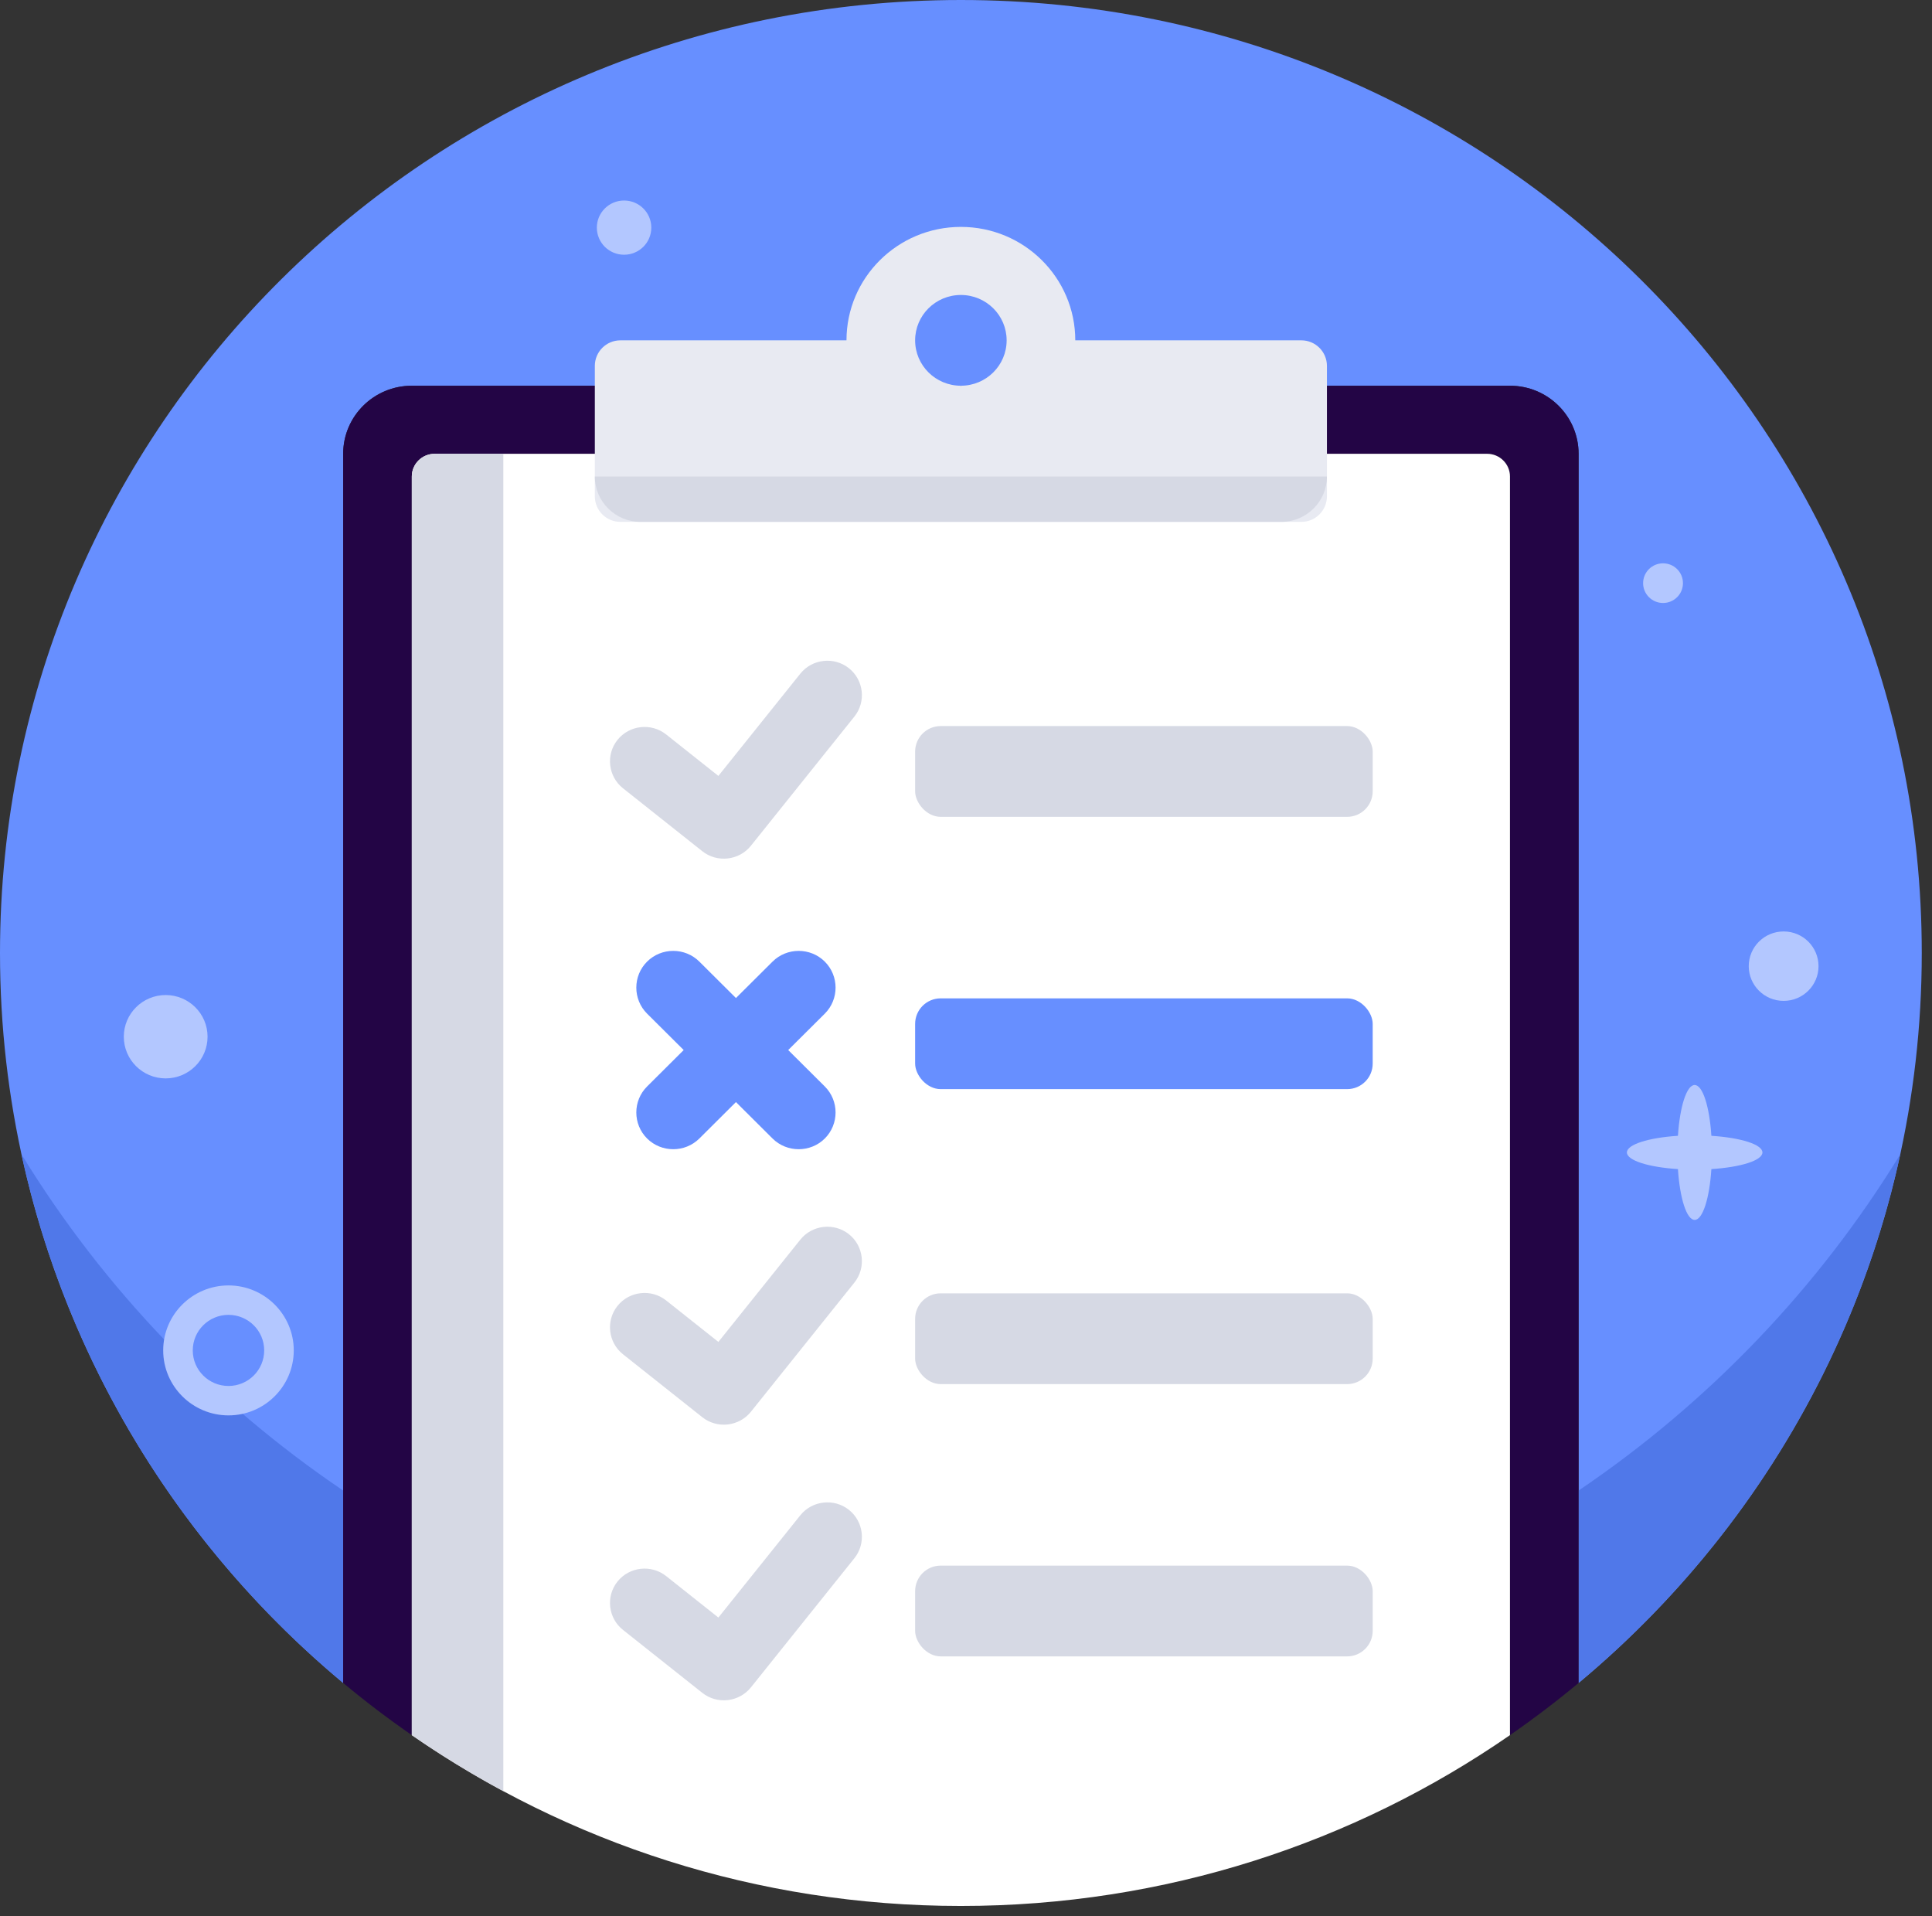 <?xml version="1.0" encoding="UTF-8"?>
<svg width="121px" height="120px" viewBox="0 0 121 120" version="1.1" xmlns="http://www.w3.org/2000/svg" xmlns:xlink="http://www.w3.org/1999/xlink">
    <rect x="0" y="0" width="121" height="120" fill="#333333" stroke="none"/>
    <!-- Generator: Sketch 53.2 (72643) - https://sketchapp.com -->
    <title>survey icon</title>
    <desc>Created with Sketch.</desc>
    <g id="Page-1" stroke="none" stroke-width="1" fill="none" fill-rule="evenodd">
        <g id="Final-Error" transform="translate(-96, -96)">
            <g id="Broken-Site-Modal">
                <g id="survey-icon" transform="translate(96, 96)">
                    <g transform="translate(0, -1.421)">
                        <g id="Group-3" transform="translate(0, 0.365)">
                            <path d="M98.866,106.448 L98.866,29.474 C98.866,27.12 96.941,25.211 94.567,25.211 L25.791,25.211 C23.417,25.211 21.493,27.12 21.493,29.474 L21.493,106.447 C8.353,95.5 0,79.084 0,60.734 C0,27.775 26.943,1.056 60.179,1.056 C93.415,1.056 120.359,27.775 120.359,60.734 C120.359,79.084 112.006,95.5 98.866,106.448 L98.866,106.448 Z" id="Path" fill="#678FFF"></path>
                            <path d="M98.866,106.447 L98.866,94.397 C107.004,88.896 113.891,81.708 119.013,73.341 C116.155,86.519 108.909,98.08 98.866,106.447 L98.866,106.447 Z M21.493,106.448 C11.45,98.081 4.204,86.519 1.345,73.341 C6.468,81.709 13.354,88.897 21.493,94.397 L21.493,106.448 L21.493,106.448 Z" id="Shape" fill="#5078E9"></path>
                        </g>
                        <path d="M62.406,22.755 C62.406,24.148 61.27,25.277 59.871,25.277 C58.47,25.277 57.336,24.148 57.336,22.755 C57.336,21.361 58.47,20.232 59.871,20.232 C61.27,20.232 62.406,21.361 62.406,22.755" id="Fill-16" fill="#678FFF"></path>
                        <path d="M12.999,66.342 C12.999,67.783 11.824,68.952 10.376,68.952 C8.928,68.952 7.754,67.783 7.754,66.342 C7.754,64.901 8.928,63.732 10.376,63.732 C11.824,63.732 12.999,64.901 12.999,66.342" id="Fill-36" fill="#B3C7FF"></path>
                        <path d="M40.791,15.676 C40.791,16.614 40.028,17.373 39.085,17.373 C38.143,17.373 37.38,16.614 37.38,15.676 C37.38,14.738 38.143,13.978 39.085,13.978 C40.028,13.978 40.791,14.738 40.791,15.676" id="Fill-38" fill="#B3C7FF"></path>
                        <path d="M14.31,89.134 C12.565,89.134 11.147,87.721 11.147,85.985 C11.147,84.25 12.565,82.838 14.31,82.838 C16.054,82.838 17.472,84.25 17.472,85.985 C17.472,87.721 16.054,89.134 14.31,89.134" id="Fill-40" fill="#678FFF"></path>
                        <path d="M14.31,81.917 C12.055,81.917 10.221,83.742 10.221,85.986 C10.221,88.229 12.055,90.055 14.31,90.055 C16.564,90.055 18.398,88.229 18.398,85.986 C18.398,83.742 16.564,81.917 14.31,81.917 M14.31,83.76 C15.545,83.76 16.546,84.757 16.546,85.986 C16.546,87.215 15.545,88.213 14.31,88.213 C13.075,88.213 12.073,87.215 12.073,85.986 C12.073,84.757 13.075,83.76 14.31,83.76" id="Fill-42" fill="#B3C7FF"></path>
                        <path d="M105.403,37.939 C105.403,38.625 104.844,39.181 104.155,39.181 C103.466,39.181 102.907,38.625 102.907,37.939 C102.907,37.253 103.466,36.697 104.155,36.697 C104.844,36.697 105.403,37.253 105.403,37.939" id="Fill-44" fill="#B3C7FF"></path>
                        <path d="M110.38,73.59 C110.38,73.087 109.02,72.666 107.183,72.547 C107.064,70.72 106.641,69.366 106.136,69.366 C105.631,69.366 105.208,70.72 105.088,72.547 C103.252,72.666 101.892,73.087 101.892,73.59 C101.892,74.092 103.252,74.514 105.088,74.632 C105.208,76.46 105.631,77.814 106.136,77.814 C106.641,77.814 107.064,76.46 107.183,74.632 C109.02,74.514 110.38,74.092 110.38,73.59" id="Fill-46" fill="#B3C7FF"></path>
                        <path d="M113.893,61.924 C113.893,63.125 112.915,64.098 111.708,64.098 C110.501,64.098 109.523,63.125 109.523,61.924 C109.523,60.723 110.501,59.75 111.708,59.75 C112.915,59.75 113.893,60.723 113.893,61.924" id="Fill-48" fill="#B3C7FF"></path>
                    </g>
                    <g id="Group-2" transform="translate(21.493, 24.155)">
                        <path d="M73.075,84.503 L73.075,5.684 C73.075,4.899 72.433,4.263 71.642,4.263 L5.731,4.263 C4.94,4.263 4.299,4.899 4.299,5.684 L4.299,84.503 C2.816,83.477 1.381,82.387 -2.01497224e-15,81.236 L-7.10542736e-15,4.263 C-7.3961585e-15,1.908 1.925,4.32462582e-16 4.299,0 L73.075,0 C75.449,-4.32462582e-16 77.373,1.908 77.373,4.263 L77.373,81.236 C75.992,82.387 74.558,83.477 73.075,84.503 L73.075,84.503 Z" id="Path" fill="#230545"></path>
                        <path d="M73.075,84.503 C63.327,91.246 51.472,95.2 38.686,95.2 C25.9,95.2 14.046,91.246 4.299,84.503 L4.299,5.684 C4.299,4.899 4.94,4.263 5.731,4.263 L71.642,4.263 C72.433,4.263 73.075,4.899 73.075,5.684 L73.075,84.503 L73.075,84.503 Z" id="Path" fill="#FFFFFF"></path>
                        <path d="M10.03,88.012 C8.05,86.947 6.137,85.775 4.299,84.503 L4.299,5.684 C4.299,4.899 4.94,4.263 5.731,4.263 L10.03,4.263 L10.03,88.012 L10.03,88.012 Z" id="Path" fill="#D6D9E4"></path>
                        <path d="M31.674,17.689 C30.742,16.95 29.373,17.104 28.63,18.031 L23.499,24.434 L20.225,21.836 C19.293,21.097 17.923,21.251 17.181,22.178 C16.438,23.105 16.592,24.467 17.523,25.207 L22.491,29.149 C23.423,29.888 24.792,29.735 25.536,28.808 L32.017,20.718 C32.76,19.791 32.605,18.428 31.674,17.689" id="Fill-20" fill="#D6D9E4"></path>
                        <rect id="Rectangle" fill="#D6D9E4" x="35.821" y="21.313" width="28.657" height="5.684" rx="1.6"></rect>
                        <rect id="Rectangle-Copy" fill="#678FFF" x="35.821" y="38.364" width="28.657" height="5.684" rx="1.6"></rect>
                        <rect id="Rectangle-Copy" fill="#D6D9E4" x="35.821" y="56.836" width="28.657" height="5.684" rx="1.6"></rect>
                        <rect id="Rectangle-Copy" fill="#D6D9E4" x="35.821" y="73.887" width="28.657" height="5.684" rx="1.6"></rect>
                        <path d="M30.164,43.882 L27.872,41.601 L30.164,39.321 C31.063,38.425 31.063,36.959 30.164,36.064 C29.264,35.167 27.791,35.167 26.89,36.064 L24.599,38.344 L22.308,36.064 C21.407,35.167 19.935,35.167 19.034,36.064 C18.134,36.959 18.134,38.425 19.034,39.321 L21.326,41.601 L19.034,43.882 C18.134,44.778 18.134,46.243 19.034,47.14 C19.935,48.035 21.407,48.035 22.308,47.14 L24.599,44.859 L26.89,47.14 C27.791,48.035 29.264,48.035 30.164,47.14 C31.063,46.243 31.063,44.778 30.164,43.882" id="Fill-24" fill="#678FFF"></path>
                        <path d="M31.674,53.133 C30.742,52.394 29.373,52.548 28.63,53.475 L23.499,59.878 L20.225,57.28 C19.293,56.541 17.923,56.695 17.181,57.622 C16.438,58.549 16.592,59.911 17.523,60.651 L22.491,64.593 C23.423,65.332 24.792,65.179 25.536,64.252 L32.017,56.162 C32.76,55.235 32.605,53.872 31.674,53.133" id="Fill-30" fill="#D6D9E4"></path>
                        <path d="M31.674,70.394 C30.742,69.655 29.373,69.809 28.63,70.736 L23.499,77.139 L20.225,74.541 C19.293,73.802 17.923,73.956 17.181,74.883 C16.438,75.81 16.592,77.173 17.523,77.912 L22.491,81.854 C23.423,82.594 24.792,82.44 25.536,81.513 L32.017,73.423 C32.76,72.497 32.605,71.133 31.674,70.394" id="Fill-34" fill="#D6D9E4"></path>
                    </g>
                    <g id="Group" transform="translate(37.254, 14.209)">
                        <path d="M15.761,7.104 C15.761,3.181 18.969,0 22.925,0 C26.882,0 30.09,3.181 30.09,7.104 L44.251,7.104 C45.134,7.104 45.851,7.821 45.851,8.704 L45.851,16.872 C45.851,17.755 45.134,18.472 44.251,18.472 L1.6,18.472 C0.716,18.472 1.08216594e-16,17.755 0,16.872 L0,8.704 C-1.08216594e-16,7.821 0.716,7.104 1.6,7.104 L15.761,7.104 Z M22.925,9.946 C24.508,9.946 25.791,8.674 25.791,7.104 C25.791,5.535 24.508,4.263 22.925,4.263 C21.343,4.263 20.06,5.535 20.06,7.104 C20.06,8.674 21.343,9.946 22.925,9.946 Z" id="Combined-Shape" fill="#E8EAF2"></path>
                        <path d="M45.851,15.63 C45.851,17.199 44.568,18.472 42.985,18.472 L2.866,18.472 C1.283,18.472 0,17.199 0,15.63 L45.851,15.63 Z" id="Combined-Shape" fill="#D6D9E4"></path>
                    </g>
                </g>
            </g>
        </g>
    </g>
</svg>